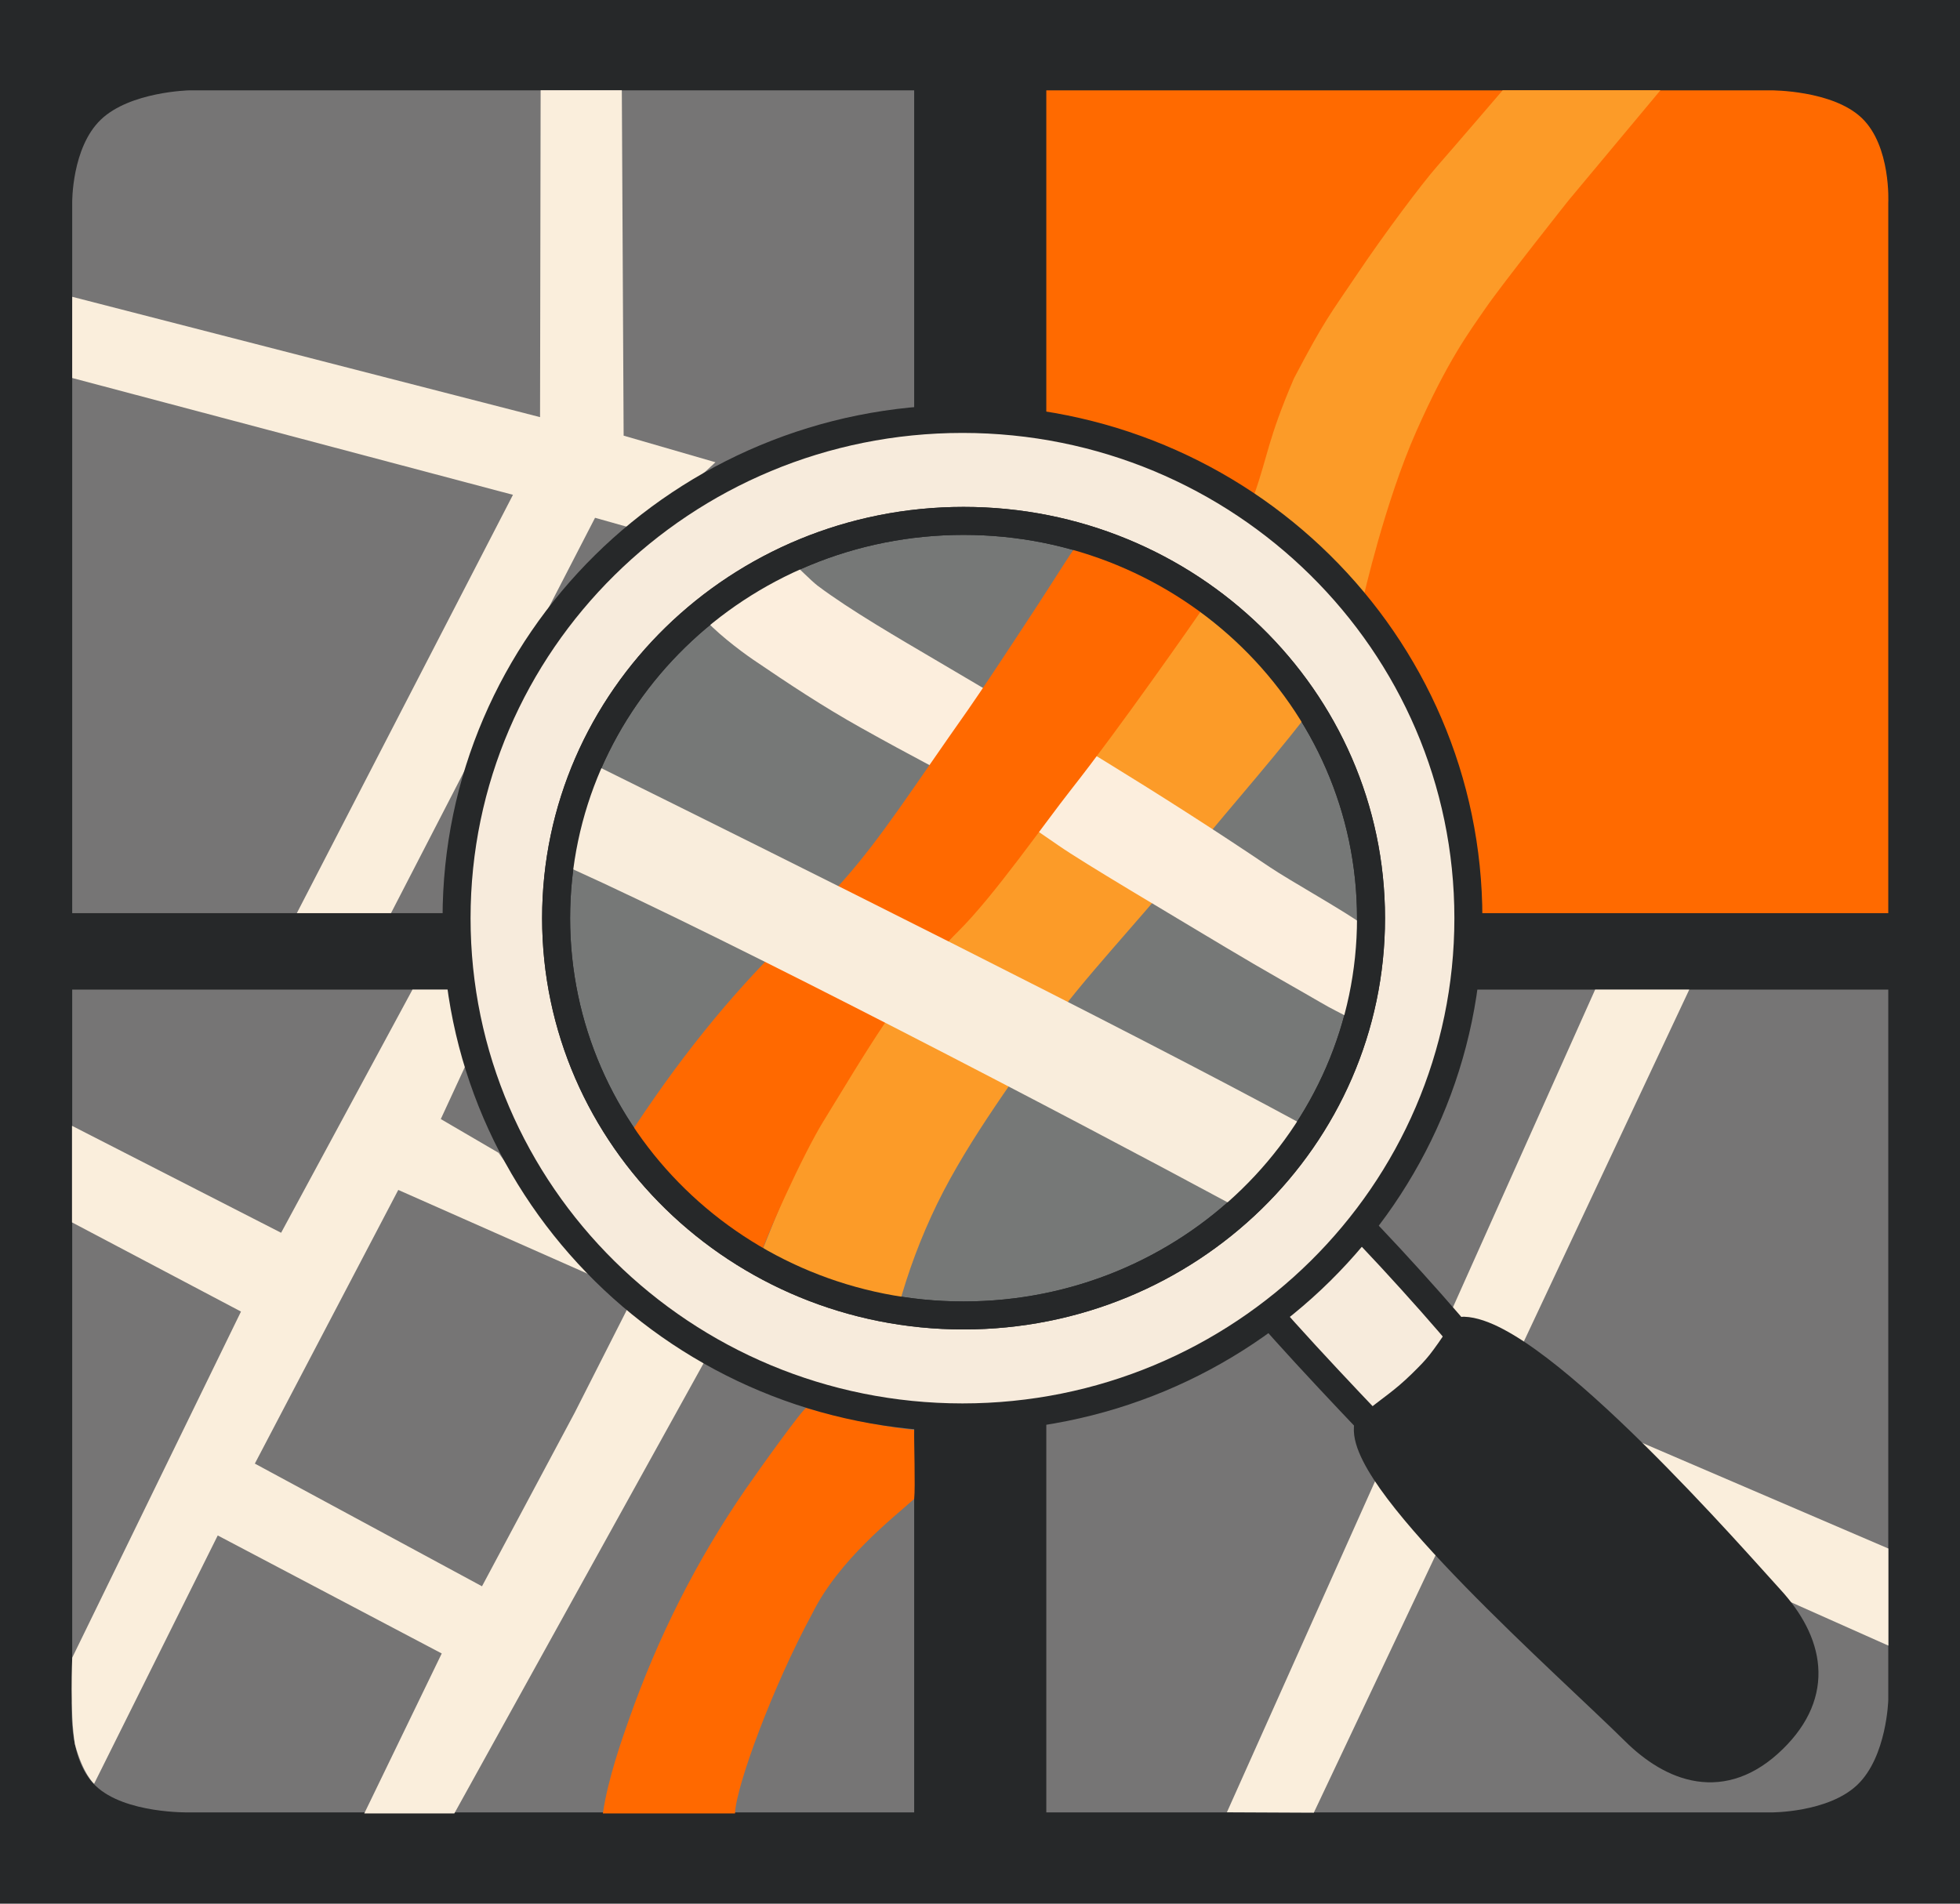 <?xml version="1.0" encoding="UTF-8" standalone="no"?>
<!DOCTYPE svg PUBLIC "-//W3C//DTD SVG 1.1//EN" "http://www.w3.org/Graphics/SVG/1.1/DTD/svg11.dtd">
<!-- Created with Vectornator (http://vectornator.io/) -->
<svg height="680pt" stroke-miterlimit="10" style="fill-rule:nonzero;clip-rule:evenodd;stroke-linecap:round;stroke-linejoin:round;" version="1.1" viewBox="0 0 700 680" width="700.0pt" xml:space="preserve" xmlns="http://www.w3.org/2000/svg" xmlns:xlink="http://www.w3.org/1999/xlink">
<defs/>
<path d="M0 0L700 0L700 680L0 680L0 0Z" fill="#262829" fill-rule="nonzero" opacity="1" stroke="none"/>
<g id="Слой-1">
<g opacity="1">
<path d="M373.681 647.404L632.529 647.404C632.529 647.404 652.919 647.541 663.382 637.508C673.846 627.475 674.385 607.271 674.385 607.271L674.385 353.497L373.681 353.497L373.681 647.404Z" fill="#767575" fill-rule="nonzero" opacity="1" stroke="none"/>
<path d="M373.681 32.271L632.529 32.271C632.529 32.271 654.485 32.149 664.948 42.182C675.412 52.215 674.385 72.404 674.385 72.404L674.385 326.178L373.681 326.178L373.681 32.271Z" fill="#ff6a00" fill-rule="nonzero" opacity="1" stroke="none"/>
<path d="M326.49 32.271L67.641 32.271C67.641 32.271 46.477 32.701 36.013 42.734C25.549 52.768 25.785 72.404 25.785 72.404L25.785 326.178L326.49 326.178L326.49 32.271Z" fill="#767575" fill-rule="nonzero" opacity="1" stroke="none"/>
<path d="M326.49 647.404L67.641 647.404C67.641 647.404 44.617 647.932 34.153 637.899C23.689 627.866 25.785 607.271 25.785 607.271L25.785 353.497L326.49 353.497L326.49 647.404Z" fill="#767575" fill-rule="nonzero" opacity="1" stroke="none"/>
<path d="M222.082 32.237L222.727 155.618L255.518 165.122L239.64 179.782L226.089 188.785L212.518 184.957L139.645 326.178L106.014 326.178L183.202 176.752L25.793 135.023L25.793 106.018L192.875 149.004L193.083 32.237L222.082 32.237Z" fill="#faeedc" fill-rule="nonzero" opacity="1" stroke="none"/>
<path d="M33.609 637.176C33.609 637.176 29.625 633.718 26.753 623.009C24.905 612.021 25.793 592.14 25.793 592.14L86.065 468.5L25.715 436.643L25.715 402.149L100.398 440.355L147.309 353.497L171.554 353.497L171.554 369.178L157.424 399.735L178.069 411.798L194.72 435.33L219.641 459.31L142.24 425.05L91.015 522.807L172.142 566.63L205.231 504.654L227.051 461.641L254.397 481.334L162.266 647.763L130.104 647.763L157.761 590.631L77.764 548.474L33.609 637.176Z" fill="#faeedc" fill-rule="nonzero" opacity="1" stroke="none"/>
<path d="M438.178 647.359L569.692 353.497L603.305 353.497L537.168 494.222L674.42 553.146L674.42 587.824L528.24 522.692L469.219 647.502" fill="#faeedc" fill-rule="nonzero" opacity="1" stroke="none"/>
<path d="M215.313 647.763C217.156 635.089 222.38 620.574 224.691 614.015C234.975 584.822 248.707 557.482 266.249 531.986C271.357 524.562 287.205 502.519 288.006 502.869C289.565 503.552 309.838 509.048 326.49 510.785C326.38 514.871 326.949 531.112 326.49 535.429C318.961 542.182 299.55 557.221 290.056 576.431C276.047 602.272 262.847 638.033 262.51 647.763C241.855 647.763 229.722 647.763 215.313 647.763Z" fill="#ff6900" fill-rule="nonzero" opacity="1" stroke="none"/>
<path d="M447.883 176.792C452.815 162.889 452.723 157.071 462.148 135.117C473.155 114.16 475.009 112.334 484.772 97.827C494.536 83.319 507.712 65.72 513.343 59.303C518.975 52.886 536.678 32.237 536.678 32.237L593.021 32.237L560.228 71.543C560.228 71.543 536.536 101.409 530.552 110.105C524.569 118.802 517.096 128.688 505.838 154.051C494.581 179.414 486.875 213.656 486.875 213.656C486.875 213.656 456.631 187.941 447.883 176.792Z" fill="#fc9b28" fill-rule="nonzero" opacity="1" stroke="none"/>
<path d="M479.7 431.92C488.545 439.773 520.196 474.893 525.866 482.863C522.284 488.254 506.17 506.734 494.056 513.23C483.355 502.197 446.06 462.704 447.952 462.032C455.339 459.405 479.638 431.649 479.7 431.92Z" fill="#f7ebdc" fill-rule="nonzero" opacity="1" stroke="#262829" stroke-linecap="round" stroke-linejoin="round" stroke-width="9.58"/>
<path d="M163.06 327.977C163.06 229.487 243.954 149.645 343.742 149.645C443.529 149.645 524.423 229.487 524.423 327.977C524.423 426.467 443.529 506.308 343.742 506.308C243.954 506.308 163.06 426.467 163.06 327.977Z" fill="#f7ebdc" fill-rule="nonzero" opacity="1" stroke="#262829" stroke-linecap="butt" stroke-linejoin="round" stroke-width="10"/>
<path d="M198.613 327.977C198.613 249.603 263.764 186.068 344.131 186.068C424.499 186.068 489.65 249.603 489.65 327.977C489.65 406.351 424.499 469.886 344.131 469.886C263.764 469.886 198.613 406.351 198.613 327.977Z" fill="#767877" fill-rule="nonzero" opacity="1" stroke="#262829" stroke-linecap="butt" stroke-linejoin="round" stroke-width="10"/>
<path d="M522.761 475.34C514.589 487.377 513.829 488.298 507.615 494.41C500.82 500.976 498.197 502.223 488.532 509.968C487.02 530.622 560.57 595.3 583.857 618.376C597.13 631.53 615.185 638.89 633.254 621.177C650.281 604.485 646.284 586.499 632.052 571.051C621.572 559.676 549.059 476.215 522.761 475.34Z" fill="#262829" fill-rule="nonzero" opacity="1" stroke="#262829" stroke-linecap="round" stroke-linejoin="round" stroke-width="10"/>
<path d="M269.365 453.904C275.722 438.002 283.419 417.931 290.956 404.215C322.484 346.835 344.301 335.347 382.688 280.997C389.292 271.649 425.955 220.226 432.194 213.656C446.184 225.885 442.634 222.346 451 231.318C459.9 240.863 468.05 253.804 467.141 254.972C450.24 276.671 435.826 292.176 418.807 313.782C408.875 326.391 384.598 352.331 375.644 365.653C360.46 388.245 343.663 410.165 332.582 434.483C326.921 446.905 322.88 458.677 319.477 472.056C308.92 471.413 301.604 467.978 294.428 465.681C285.202 462.727 277.841 458.485 269.365 453.904Z" fill="#fc9b28" fill-rule="nonzero" opacity="1" stroke="none"/>
<path d="M281.596 199.539C284.634 202.259 289.675 207.466 292.09 209.281C303.613 217.942 321.533 228.322 333.999 235.663C376.077 260.441 412.983 282.407 453.437 309.698C460.624 314.547 480.834 325.809 487.241 330.634C488.113 334.975 488.059 340.16 487.118 347.496C485.724 355.215 485.329 357.823 483.494 364.443C477.471 361.149 476.161 360.732 471.458 357.967C465.519 354.475 451.078 346.417 437.751 338.41C416.173 325.444 387.215 308.383 378.011 301.994C340.276 275.798 347.473 282.343 307.4 259.922C293.9 252.369 281.774 244.331 269.097 235.71C264.125 232.329 254.787 225.173 250.455 219.801C251.583 213.583 272.923 199.679 281.596 199.539Z" fill="#fceedd" fill-rule="nonzero" opacity="1" stroke="none"/>
<path d="M223.349 407.533C233.221 392.461 241.5 380.854 251.239 368.701C271.312 343.653 287.587 329.866 301.065 314.677C315.076 298.884 326.199 281.184 345.766 253.481C349.759 247.827 360.297 231.856 370.498 216.275C377.165 206.092 383.108 196.206 387.687 190.365C393.09 191.732 398.519 193.399 412.364 200.709C425.506 207.649 427.622 209.953 432.178 213.624C424.796 224.303 399.599 260.382 382.58 281.988C372.648 294.597 355.037 319.994 342.227 332.685C322.89 351.843 308.298 377.422 294.045 400.571C286.888 412.196 272.854 442.663 269.57 454.127C259.694 448.046 254.721 443.671 246.866 435.817C240.015 428.968 229.897 418.311 223.349 407.533Z" fill="#ff6900" fill-rule="nonzero" opacity="1" stroke="none"/>
<path d="M214.181 274.109C276.471 304.933 402.611 367.673 464.582 401.347C460.623 407.82 460.29 409.507 454.154 416.847C448.376 424.16 451.536 420.905 440.89 430.804C379.888 397.908 262.772 336.759 203.751 310.104C205.168 300.691 204.966 300.906 207.2 291.751C209.435 282.597 210.913 279.656 214.181 274.109Z" fill="#f9eddc" fill-rule="nonzero" opacity="1" stroke="none"/>
<path d="M198.613 327.977C198.613 249.603 263.764 186.068 344.131 186.068C424.499 186.068 489.65 249.603 489.65 327.977C489.65 406.351 424.499 469.886 344.131 469.886C263.764 469.886 198.613 406.351 198.613 327.977Z" fill="none" opacity="1" stroke="#262829" stroke-linecap="butt" stroke-linejoin="round" stroke-width="10"/>
</g>
</g>
</svg>
